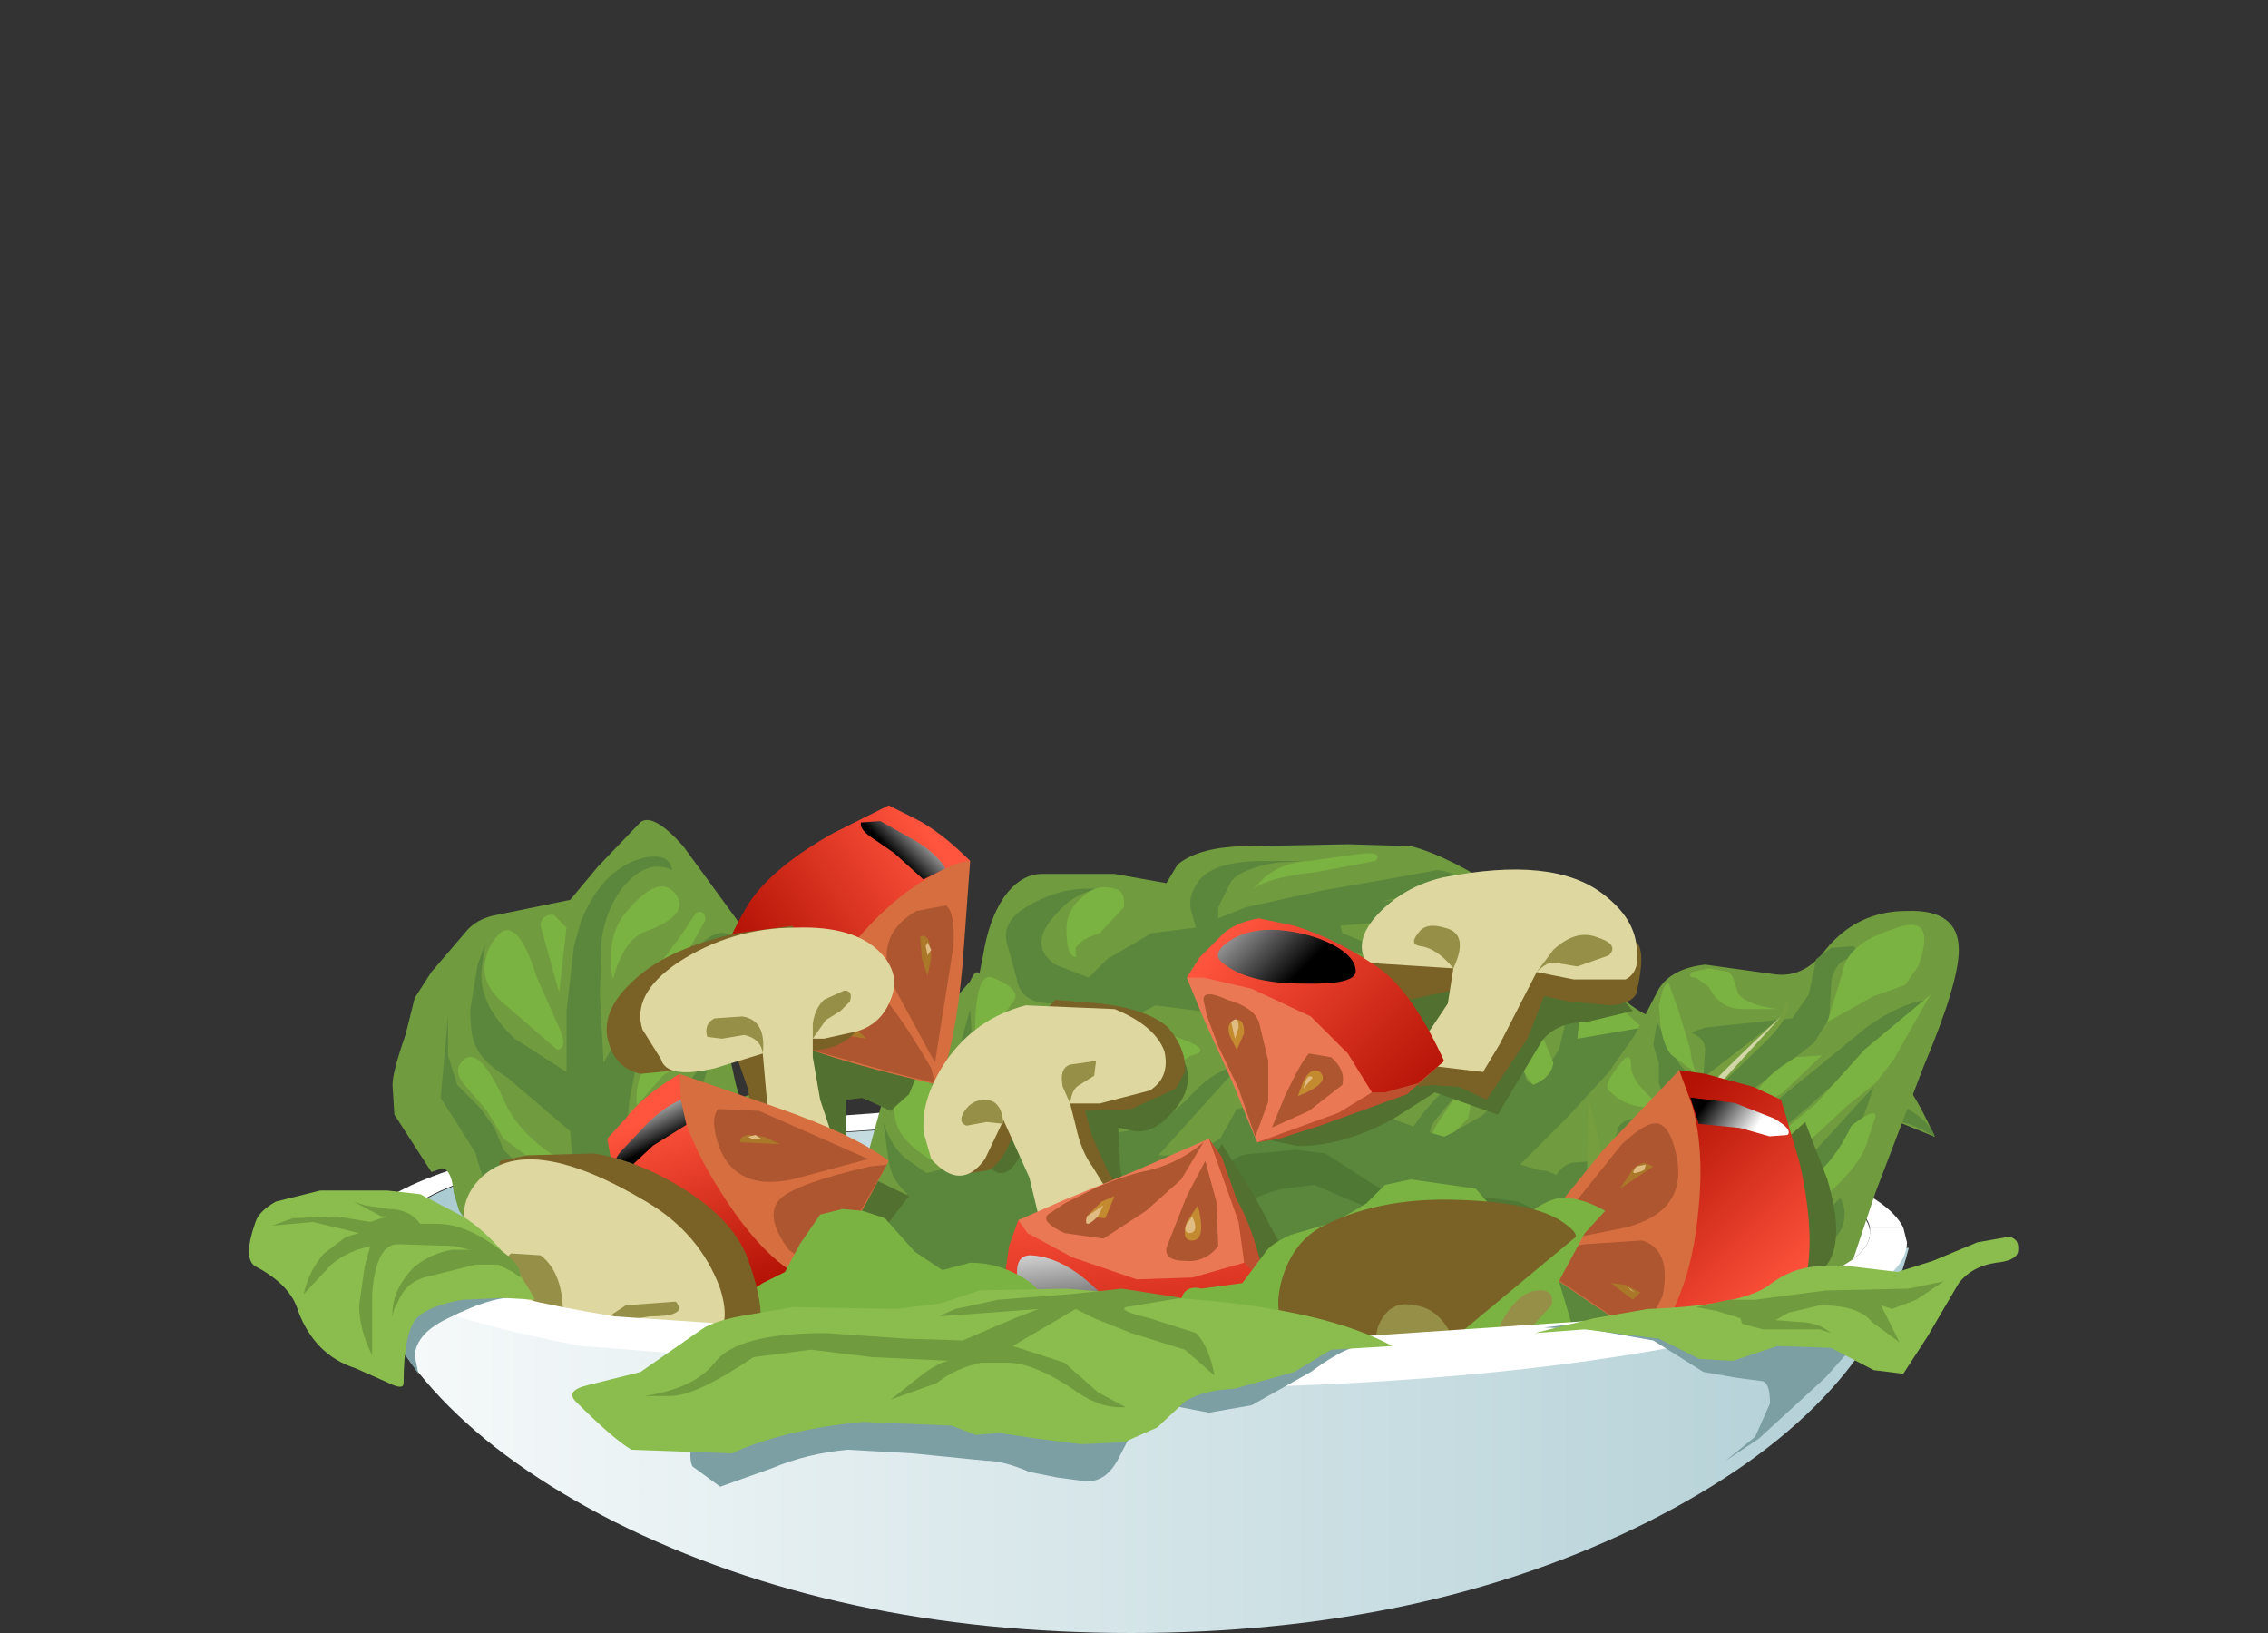 <?xml version="1.0" encoding="UTF-8" standalone="no"?>
<svg xmlns:xlink="http://www.w3.org/1999/xlink" height="44.1px" width="61.25px" xmlns="http://www.w3.org/2000/svg">
  <rect width="100%" height="100%" fill="#333333" stroke="none"/>
  <g transform="matrix(1.0, 0.0, 0.0, 1.0, 0.0, 0.0)">
    <use height="20.85" transform="matrix(1.0, 0.0, 0.0, 1.0, 9.65, 21.75)" width="43.25" xlink:href="#shape0"/>
    <use height="2.2" transform="matrix(0.75, 0.0, 0.0, 0.75, 23.25, 22.1)" width="3.05" xlink:href="#sprite0"/>
    <use height="13.15" transform="matrix(1.0, 0.0, 0.0, 1.0, 16.4, 23.5)" width="27.9" xlink:href="#shape2"/>
    <use height="2.6" transform="matrix(0.75, 0.0, 0.0, 0.75, 16.55, 29.7)" width="2.65" xlink:href="#sprite1"/>
    <use height="6.05" transform="matrix(1.0, 0.0, 0.0, 1.0, 32.05, 24.8)" width="6.95" xlink:href="#shape4"/>
    <use height="1.95" transform="matrix(0.75, 0.0, 0.0, 0.75, 32.9, 25.1)" width="4.95" xlink:href="#sprite2"/>
    <use height="10.1" transform="matrix(1.0, 0.0, 0.0, 1.0, 27.1, 26.85)" width="9.15" xlink:href="#shape6"/>
    <use height="3.55" transform="matrix(0.75, 0.0, 0.0, 0.75, 27.45, 33.9)" width="4.1" xlink:href="#sprite3"/>
    <use height="8.45" transform="matrix(1.0, 0.0, 0.0, 1.0, 28.25, 28.9)" width="20.6" xlink:href="#shape8"/>
    <use height="1.5" transform="matrix(0.75, 0.0, 0.0, 0.75, 45.65, 29.6)" width="3.55" xlink:href="#sprite4"/>
    <use height="13.0" transform="matrix(1.0, 0.0, 0.0, 1.0, 6.7, 31.1)" width="47.8" xlink:href="#shape10"/>
  </g>
  <defs>
    <g id="shape0" transform="matrix(1.0, 0.0, 0.0, 1.0, -9.65, -21.75)">
      <path d="M50.5 33.3 Q50.5 34.6 44.7 35.55 L30.65 36.5 16.6 35.55 Q10.75 34.6 10.75 33.3 10.75 31.95 16.6 31.0 L30.65 30.05 44.7 31.0 Q50.5 31.95 50.5 33.3" fill="url(#gradient0)" fill-rule="evenodd" stroke="none"/>
      <path d="M44.7 30.6 Q50.65 31.65 51.4 33.15 L50.5 33.15 Q50.25 31.85 44.5 30.95 L30.65 30.05 16.8 30.95 Q11.05 31.85 10.75 33.15 L9.65 33.15 Q10.4 31.65 16.35 30.6 L30.55 29.55 44.7 30.6" fill="#ffffff" fill-rule="evenodd" stroke="none"/>
      <path d="M38.1 22.85 Q39.1 23.1 40.7 24.15 L41.45 25.05 42.2 25.0 Q42.85 25.05 42.5 25.8 42.1 26.6 40.7 26.7 L38.9 26.55 Q38.3 26.3 35.8 28.8 L34.45 29.7 33.85 30.0 32.85 30.95 31.5 32.4 Q30.95 33.0 30.4 32.85 29.75 32.7 29.55 32.85 L28.7 34.05 27.7 35.55 26.5 37.35 26.15 39.15 Q26.0 40.05 26.15 41.65 26.2 42.4 25.55 42.55 L22.25 42.15 Q19.65 41.25 18.45 39.55 18.45 35.75 20.65 34.2 21.35 33.7 21.55 33.0 21.75 32.4 22.2 32.25 L23.2 32.05 23.8 29.85 23.3 29.65 Q22.95 29.25 23.8 28.65 L25.15 27.7 26.2 26.5 Q26.35 26.15 26.45 26.3 L26.55 25.8 Q26.7 24.85 27.1 24.25 27.55 23.6 28.15 23.6 L30.1 23.6 31.5 23.85 31.8 23.35 Q32.4 22.85 33.75 22.85 L36.4 22.8 38.1 22.85" fill="#719b3f" fill-rule="evenodd" stroke="none"/>
      <path d="M32.9 24.8 L33.65 24.5 35.7 24.05 37.7 23.7 38.8 23.5 Q39.35 23.5 40.1 24.25 L38.5 24.05 37.3 24.35 38.1 24.25 Q39.05 24.2 39.75 24.75 L40.75 25.5 41.25 25.65 42.25 25.6 41.85 26.0 40.75 25.95 39.4 25.2 37.9 24.85 36.2 25.0 36.25 25.2 37.0 25.5 38.8 25.75 37.15 25.85 35.65 25.5 Q35.15 25.3 34.5 25.5 L32.15 26.15 34.15 26.85 Q35.45 27.25 36.25 26.85 34.85 27.75 34.05 27.75 L32.75 27.35 31.2 27.15 29.5 28.05 Q28.6 28.7 28.25 29.5 L27.65 31.0 29.8 30.65 31.25 30.4 32.05 29.7 Q32.8 28.85 33.45 28.8 L32.05 30.35 31.15 31.35 29.8 31.8 28.25 31.75 Q27.6 31.75 27.4 32.05 L25.9 33.25 26.15 33.45 27.15 33.25 Q28.15 32.7 29.1 32.55 29.4 33.0 28.4 33.65 L24.7 37.05 Q21.55 39.6 21.05 38.25 20.65 37.2 21.25 36.05 L22.0 34.85 21.85 33.9 Q21.75 33.25 21.95 32.9 L22.7 32.3 23.2 32.05 23.5 32.55 Q23.9 33.0 24.35 33.0 25.05 33.0 25.2 32.7 24.1 32.15 24.0 31.35 L23.85 30.3 Q24.1 31.05 24.55 31.35 L25.85 32.25 26.25 31.95 Q26.6 31.5 26.25 31.0 L25.7 30.15 Q25.55 29.85 25.65 29.25 L26.2 27.25 26.35 29.55 Q26.45 30.1 27.1 30.35 27.1 29.3 27.55 28.35 L28.15 27.4 28.4 27.1 Q27.55 27.1 27.45 26.4 L27.2 25.5 Q27.05 25.0 27.55 24.6 28.45 24.0 29.35 24.0 L29.8 24.0 Q29.1 24.05 28.6 24.6 27.7 25.5 28.5 26.05 L29.4 26.4 29.9 25.9 31.1 25.2 32.3 25.05 32.2 24.7 Q32.05 24.3 32.3 23.9 32.65 23.25 34.15 23.25 L35.2 23.25 34.45 23.3 Q33.55 23.45 33.25 23.8 L32.9 24.5 32.9 24.8" fill="#5a873c" fill-rule="evenodd" stroke="none"/>
      <path d="M31.75 28.0 Q32.8 28.35 32.2 28.5 32.05 28.5 31.4 29.25 L30.25 30.05 28.4 30.3 28.9 29.55 29.95 28.35 Q30.85 27.65 31.75 28.0" fill="#7bb342" fill-rule="evenodd" stroke="none"/>
      <path d="M26.8 26.4 Q27.55 26.7 27.4 27.0 L26.85 27.75 Q26.6 28.15 26.65 28.95 L26.75 29.7 Q26.45 29.4 26.35 28.6 26.25 26.2 26.8 26.4" fill="#7bb342" fill-rule="evenodd" stroke="none"/>
      <path d="M24.8 28.95 L25.2 29.35 25.15 30.15 Q25.05 30.8 25.75 31.65 24.5 31.05 24.25 30.45 24.05 29.95 24.2 29.45 24.35 28.95 24.8 28.95" fill="#7bb342" fill-rule="evenodd" stroke="none"/>
      <path d="M30.1 24.0 Q30.4 24.05 30.35 24.5 L29.7 25.2 Q29.2 25.35 29.05 25.6 L29.05 25.85 Q28.8 25.8 28.8 25.1 28.8 24.6 29.2 24.25 29.6 23.85 30.1 24.0" fill="#7bb342" fill-rule="evenodd" stroke="none"/>
      <path d="M33.8 24.05 L34.15 23.7 Q34.6 23.3 35.35 23.25 L36.8 23.05 Q37.35 23.0 37.15 23.25 L35.55 23.55 Q34.15 23.7 33.8 24.05" fill="#7bb342" fill-rule="evenodd" stroke="none"/>
      <path d="M33.85 26.1 L34.45 26.25 34.85 26.15 35.55 26.1 36.75 26.35 Q37.45 26.65 36.85 26.7 L35.5 26.7 34.3 26.45 33.85 26.1" fill="#7bb342" fill-rule="evenodd" stroke="none"/>
      <path d="M29.45 32.1 Q29.25 32.35 28.9 32.4 L28.1 32.7 26.9 32.95 26.35 32.9 26.7 32.75 Q27.15 32.55 27.55 32.3 28.1 31.95 28.9 31.9 29.7 31.8 29.45 32.1" fill="#7bb342" fill-rule="evenodd" stroke="none"/>
      <path d="M37.35 25.2 L38.55 25.2 39.6 25.35 39.95 25.75 39.25 25.9 38.1 25.6 37.35 25.2" fill="#7bb342" fill-rule="evenodd" stroke="none"/>
      <path d="M16.15 23.4 L17.3 22.2 Q17.65 21.95 18.45 22.85 L19.8 24.7 Q20.3 25.35 20.05 25.65 19.55 26.25 19.5 26.6 L19.5 27.6 19.8 28.95 Q19.95 29.7 20.05 29.65 20.4 29.4 20.95 29.9 L21.45 30.4 Q21.05 30.45 21.1 31.05 L21.35 31.6 Q21.8 31.5 22.45 32.0 L23.2 32.6 24.4 33.9 Q27.6 37.2 25.85 37.05 L23.15 36.95 20.65 37.05 16.4 36.85 Q15.5 36.7 14.5 35.6 L13.0 33.55 12.4 32.7 12.25 32.2 Q12.2 31.6 11.95 31.55 L11.65 31.65 10.65 30.1 10.6 29.3 Q10.6 28.95 10.95 27.95 L11.2 26.95 11.65 26.25 12.55 25.2 Q12.85 24.8 13.45 24.7 L15.4 24.3 16.15 23.4" fill="#719b3f" fill-rule="evenodd" stroke="none"/>
      <path d="M15.7 24.85 Q16.3 23.4 17.45 23.15 18.1 23.05 18.15 23.5 17.45 23.15 16.75 24.05 16.35 24.65 16.25 25.35 L16.2 26.85 16.3 28.7 16.5 28.35 Q16.9 27.45 17.6 27.2 L18.25 26.55 18.85 25.55 Q19.45 25.0 19.75 25.3 L19.45 25.5 19.15 25.8 18.85 26.45 18.5 27.15 17.8 27.75 Q17.35 28.25 17.2 28.7 L17.0 29.7 Q16.9 30.55 17.05 30.55 17.55 29.9 18.35 29.4 19.05 28.95 19.1 27.95 L19.1 28.9 18.9 29.55 18.25 30.45 Q17.5 31.5 17.75 32.1 L18.1 32.65 18.65 32.45 19.1 32.1 19.65 31.1 Q20.0 30.45 20.45 30.15 L20.8 30.0 20.7 30.15 20.45 30.6 20.35 31.2 20.0 32.35 Q19.55 33.55 18.9 33.6 L19.45 34.15 19.9 34.65 Q21.55 34.4 21.95 33.6 L22.3 32.1 22.45 32.4 22.6 33.1 22.6 33.8 22.1 34.6 21.15 35.4 23.1 35.35 25.15 34.8 25.8 35.25 25.75 36.55 Q25.45 37.0 23.95 37.0 L22.0 37.1 19.4 37.2 Q17.95 37.15 16.35 36.3 L15.05 35.5 16.45 35.4 17.95 35.1 16.75 34.95 Q15.45 34.95 14.7 34.5 L14.05 33.75 13.75 33.3 14.05 33.4 14.8 33.8 15.4 34.2 16.15 34.35 Q17.0 34.6 17.0 34.2 L15.45 33.25 13.7 32.6 Q13.15 32.4 12.85 31.15 L12.35 30.35 11.9 29.65 12.1 27.45 12.1 28.5 12.35 29.3 12.95 29.9 13.35 30.45 13.6 31.05 14.05 31.5 14.9 31.95 16.15 32.85 15.8 32.25 Q15.55 31.95 15.45 31.2 L15.4 30.55 13.7 29.1 Q13.0 28.65 12.85 28.25 12.7 28.0 12.7 27.25 L12.9 26.05 13.1 25.5 13.0 26.25 Q12.95 27.15 13.9 28.05 L15.3 28.95 15.3 27.3 15.5 25.55 15.7 24.85" fill="#5a873c" fill-rule="evenodd" stroke="none"/>
      <path d="M15.1 27.75 Q15.35 28.3 15.05 28.35 L13.55 27.05 Q13.0 26.55 13.1 26.0 13.15 25.55 13.5 25.2 14.0 24.8 14.5 26.4 L15.1 27.75" fill="#7bb342" fill-rule="evenodd" stroke="none"/>
      <path d="M15.3 25.05 L15.1 26.8 14.6 25.0 Q14.6 24.7 14.95 24.7 L15.3 25.05" fill="#7bb342" fill-rule="evenodd" stroke="none"/>
      <path d="M16.55 26.45 Q16.35 25.3 16.9 24.65 17.8 23.55 18.25 24.15 18.65 24.7 17.45 25.15 16.85 25.35 16.55 26.45" fill="#7bb342" fill-rule="evenodd" stroke="none"/>
      <path d="M16.55 27.3 Q16.8 26.7 17.8 26.05 L18.4 25.25 18.8 24.65 Q19.05 24.55 19.05 24.85 L18.6 25.65 16.55 27.3" fill="#7bb342" fill-rule="evenodd" stroke="none"/>
      <path d="M13.15 30.0 L12.55 29.3 Q12.25 28.95 12.45 28.7 12.9 28.1 13.65 29.8 14.05 30.65 15.1 31.3 15.85 31.95 15.5 32.1 L15.35 31.8 Q15.15 31.4 14.2 31.2 L13.6 30.75 13.15 30.0" fill="#7bb342" fill-rule="evenodd" stroke="none"/>
      <path d="M17.2 29.85 Q17.1 28.9 17.95 28.2 18.55 27.75 18.85 27.85 19.1 27.9 18.85 28.35 L18.4 28.7 17.9 29.05 17.2 29.85" fill="#7bb342" fill-rule="evenodd" stroke="none"/>
      <path d="M18.2 32.15 Q17.9 31.7 18.4 30.9 L18.85 30.0 Q18.95 29.7 19.15 29.7 19.85 29.7 19.1 30.65 L18.4 31.5 Q18.15 31.85 18.2 32.15" fill="#7bb342" fill-rule="evenodd" stroke="none"/>
      <path d="M19.55 33.75 Q20.4 33.55 20.4 32.85 20.4 32.4 20.85 32.15 21.35 31.95 21.4 32.5 21.5 33.3 20.25 33.8 L20.15 33.9 19.55 33.75" fill="#7bb342" fill-rule="evenodd" stroke="none"/>
      <path d="M23.5 33.6 Q24.1 33.7 23.95 34.25 L23.4 35.1 21.4 35.3 21.9 35.15 22.9 34.3 23.2 33.75 Q23.35 33.55 23.5 33.6" fill="#7bb342" fill-rule="evenodd" stroke="none"/>
      <path d="M41.8 26.25 Q42.25 25.9 42.95 26.25 L44.05 27.15 Q44.65 27.6 45.3 27.6 L48.7 27.6 51.1 28.95 Q51.55 29.15 52.25 30.7 L50.9 30.15 48.1 29.9 Q45.55 30.45 44.45 31.05 L43.05 31.3 Q42.2 31.25 41.5 31.65 40.75 32.1 39.8 33.45 L38.65 34.95 37.6 36.1 Q36.6 37.05 35.15 37.45 L32.95 38.1 30.4 38.0 27.6 37.85 Q26.75 37.85 26.45 37.45 26.2 37.15 24.35 36.5 23.0 36.0 23.95 35.7 L25.75 34.95 28.35 33.4 30.35 33.45 32.5 33.95 34.0 33.7 35.15 32.4 35.8 30.35 Q36.1 29.25 36.6 29.15 40.15 28.4 40.9 27.45 L41.8 26.25" fill="#719b3f" fill-rule="evenodd" stroke="none"/>
      <path d="M41.5 26.85 L41.2 27.7 Q41.0 28.05 41.05 28.35 L41.2 29.1 Q41.3 29.4 41.6 29.1 L42.1 28.35 42.25 27.75 42.3 27.0 42.55 26.45 42.7 26.3 42.7 27.1 42.6 28.05 43.6 27.8 Q44.65 27.6 45.0 28.2 L47.7 28.9 51.1 29.7 Q52.15 30.25 52.25 30.7 51.55 30.25 50.95 30.25 L50.0 30.45 48.55 30.3 46.4 29.4 Q45.1 28.85 44.75 28.95 44.4 29.05 44.15 29.35 L43.55 30.0 42.4 31.2 41.4 31.85 38.95 31.75 Q38.4 31.85 38.25 32.1 L38.2 32.25 38.7 32.15 40.35 32.5 41.35 32.55 40.5 32.8 39.0 32.7 Q38.35 32.5 37.05 33.05 L35.85 34.05 35.35 34.65 36.7 34.35 37.15 34.25 37.55 34.0 38.65 33.75 Q39.15 33.75 39.25 33.9 L38.7 33.9 Q38.5 33.9 38.05 34.25 L37.4 34.65 36.65 34.75 Q36.35 34.75 36.25 34.9 L36.1 35.3 36.1 35.45 36.75 35.25 38.05 35.45 37.45 35.45 Q36.1 35.45 34.7 36.5 34.0 37.05 31.1 37.45 L27.85 37.8 25.85 37.15 23.9 36.3 23.45 35.95 Q23.4 35.8 23.65 35.75 L24.75 35.35 26.2 34.7 28.15 33.45 27.85 34.2 Q27.6 35.05 27.7 35.7 L28.7 34.75 Q29.2 34.0 30.55 33.9 31.15 33.9 31.55 34.2 L30.0 34.55 29.2 35.1 29.05 35.35 30.55 35.15 31.35 34.85 32.1 34.35 33.15 34.3 Q32.75 34.35 31.9 34.75 L31.4 35.05 31.4 35.1 32.35 35.1 Q33.2 34.95 34.35 34.3 L34.7 33.75 Q34.85 33.2 35.2 32.9 L35.75 32.1 36.0 31.2 36.25 30.4 36.7 29.75 Q37.15 29.15 38.05 29.35 37.15 29.55 36.8 29.95 36.55 30.2 36.55 30.65 L36.55 31.6 36.4 32.5 36.85 32.1 37.45 31.55 37.9 30.95 Q38.2 30.2 39.05 29.4 L40.1 28.55 39.8 29.0 38.8 30.2 Q38.55 30.5 38.65 30.7 L38.75 30.8 39.1 30.65 40.0 30.15 40.5 29.7 40.55 29.3 40.5 28.55 Q40.45 28.05 40.7 27.75 L41.5 26.85" fill="#5a873c" fill-rule="evenodd" stroke="none"/>
      <path d="M37.75 29.5 L37.3 30.0 37.05 30.9 36.35 32.5 36.5 31.75 36.7 30.25 Q36.8 29.8 37.3 29.6 L37.75 29.5" fill="#7bb342" fill-rule="evenodd" stroke="none"/>
      <path d="M38.7 30.7 Q38.65 30.55 38.95 30.15 L39.55 29.25 40.15 28.3 39.75 29.6 39.65 30.2 39.3 30.55 38.9 30.75 38.7 30.7" fill="#7bb342" fill-rule="evenodd" stroke="none"/>
      <path d="M41.8 26.8 Q41.4 27.3 41.45 27.6 L41.75 28.2 41.95 28.7 Q41.9 29.1 41.4 29.3 40.8 28.55 41.05 27.9 L41.5 26.85 41.9 26.5 42.15 26.4 41.8 26.8" fill="#7bb342" fill-rule="evenodd" stroke="none"/>
      <path d="M42.6 28.05 L42.7 27.1 42.8 26.55 43.15 26.6 43.5 27.0 Q43.6 27.25 43.85 27.3 L44.35 27.75 42.6 28.05" fill="#7bb342" fill-rule="evenodd" stroke="none"/>
      <path d="M30.5 34.6 Q29.9 34.7 29.45 35.05 L29.05 35.35 29.45 34.95 30.35 34.25 31.55 34.2 Q31.45 34.4 30.5 34.6" fill="#7bb342" fill-rule="evenodd" stroke="none"/>
      <path d="M33.75 34.1 L34.3 33.9 34.85 33.35 34.5 34.1 Q34.0 34.65 33.0 34.95 L31.85 35.1 31.4 35.1 31.6 34.8 Q31.95 34.45 32.6 34.3 L33.75 34.1" fill="#7bb342" fill-rule="evenodd" stroke="none"/>
      <path d="M27.7 35.7 L27.8 34.55 Q28.0 33.55 28.75 33.45 L29.8 33.5 30.25 33.55 Q29.35 33.75 28.9 34.15 L28.1 35.2 27.7 35.7" fill="#7bb342" fill-rule="evenodd" stroke="none"/>
      <path d="M36.4 33.7 L36.95 33.15 Q37.7 32.55 38.5 32.6 L40.1 32.9 38.35 33.05 36.85 33.45 36.4 33.7" fill="#7bb342" fill-rule="evenodd" stroke="none"/>
      <path d="M52.9 25.65 Q52.9 26.55 51.95 28.8 L50.65 32.2 49.95 34.3 48.55 36.25 47.15 38.55 Q46.25 39.65 44.0 39.9 L36.9 40.5 33.15 40.75 Q31.8 40.55 31.9 38.55 32.0 36.8 33.7 37.8 35.75 39.05 36.35 38.4 38.2 36.15 39.7 33.35 L41.05 31.45 42.4 30.1 43.45 28.95 44.15 27.95 44.8 26.7 Q45.15 26.15 46.05 26.05 L47.85 26.3 Q48.7 26.45 49.3 25.65 50.15 24.6 51.5 24.6 52.9 24.55 52.9 25.65" fill="#719b3f" fill-rule="evenodd" stroke="none"/>
      <path d="M49.4 27.5 L49.0 28.15 47.8 29.1 Q46.55 29.9 45.65 30.75 44.85 31.5 45.55 31.35 46.2 31.2 47.65 30.0 L50.4 27.75 Q51.3 27.1 52.05 27.0 L49.7 29.1 Q47.5 31.2 46.2 31.6 L44.5 32.15 44.2 32.5 45.25 32.65 47.5 32.1 Q48.4 31.8 48.95 31.15 L50.6 29.35 Q49.85 31.7 49.1 32.1 L48.4 32.5 46.55 33.0 43.75 33.6 43.55 34.05 Q43.75 34.35 45.5 34.05 L48.2 33.45 Q48.85 33.3 49.15 32.9 L49.7 32.35 Q49.9 32.7 49.75 33.15 49.35 34.0 47.5 34.2 L44.8 34.7 43.65 35.15 42.4 35.65 43.15 35.75 45.25 35.65 48.55 35.35 43.75 38.4 Q38.95 41.25 38.8 39.95 L38.65 37.8 38.65 36.85 Q38.6 36.6 39.1 35.9 L39.35 35.65 Q39.3 35.85 39.7 35.9 L40.7 36.0 Q41.05 35.85 40.7 35.55 L40.15 35.1 39.95 34.7 39.85 33.75 40.2 34.3 Q40.6 34.8 41.05 34.8 41.7 34.8 41.85 34.4 L41.3 33.45 40.9 32.6 Q40.9 32.2 41.2 31.6 L41.2 31.9 Q41.1 32.65 41.35 32.55 L41.75 32.4 41.95 31.9 Q42.1 31.5 42.45 31.4 L43.1 31.35 43.4 31.45 43.5 31.2 43.65 30.65 43.7 30.45 Q43.85 30.2 44.25 30.2 L44.9 30.2 Q45.15 30.0 44.95 29.65 L44.8 29.25 44.8 28.7 44.7 28.4 44.65 28.2 44.75 27.6 45.1 28.25 Q45.4 28.95 45.65 28.95 L45.9 29.15 46.0 29.1 46.05 28.35 Q46.05 28.05 45.7 27.9 45.6 27.9 46.05 27.75 L47.45 27.6 48.4 27.5 48.85 26.85 49.05 25.9 49.45 25.6 50.05 25.55 50.2 25.7 49.7 26.0 Q49.45 26.25 49.45 26.65 L49.4 27.5" fill="#5a873c" fill-rule="evenodd" stroke="none"/>
      <path d="M48.25 27.0 Q48.45 27.45 47.45 28.35 L46.05 29.7 45.7 30.05 46.45 29.9 Q48.05 29.7 49.5 28.2 L47.65 30.0 Q46.0 30.85 45.55 31.2 L44.75 31.95 Q44.4 32.4 45.55 32.35 L46.7 32.2 48.1 31.65 Q46.75 32.65 45.55 32.85 44.7 33.0 44.35 33.3 44.05 33.65 44.65 33.65 L46.95 33.45 48.7 33.2 45.5 34.05 Q44.9 34.15 44.2 34.65 L43.65 35.15 44.2 35.15 46.45 35.35 Q47.25 35.45 46.35 36.5 L43.9 38.45 Q39.7 41.15 39.95 38.85 40.05 37.65 39.55 36.75 39.1 35.85 39.25 35.45 L39.65 34.2 39.8 33.95 40.3 34.4 41.5 35.1 Q41.1 34.95 40.95 34.05 L41.0 32.45 41.2 31.6 41.5 32.6 Q41.9 33.6 42.4 33.6 42.95 33.6 42.95 33.15 L42.85 32.1 42.9 29.65 43.25 31.1 Q43.65 32.4 44.05 31.7 L44.75 30.45 Q45.1 29.9 46.0 29.1 L47.5 27.95 48.1 27.45 48.25 27.0" fill="#769e3f" fill-rule="evenodd" stroke="none"/>
      <path d="M48.0 27.25 L47.05 27.25 Q46.45 27.25 46.15 26.65 L45.8 26.4 Q45.55 26.4 45.7 26.25 L46.15 26.15 46.7 26.25 46.8 26.4 46.95 26.85 Q47.2 27.15 48.0 27.25" fill="#7bb342" fill-rule="evenodd" stroke="none"/>
      <path d="M44.9 26.75 Q45.05 26.4 45.1 26.65 L45.35 27.35 45.65 28.35 Q45.7 28.9 45.9 29.05 L45.15 28.5 Q44.95 28.3 44.85 27.75 L44.8 27.15 44.9 26.75" fill="#7bb342" fill-rule="evenodd" stroke="none"/>
      <path d="M44.05 28.8 Q44.05 29.25 44.9 29.9 L44.5 29.9 Q43.9 29.9 43.45 29.45 43.3 29.3 43.7 28.8 44.05 28.3 44.05 28.8" fill="#7bb342" fill-rule="evenodd" stroke="none"/>
      <path d="M51.1 25.1 Q52.35 24.6 51.8 26.1 L51.45 26.6 50.6 26.9 49.35 27.6 49.75 26.3 Q49.85 25.5 51.1 25.1" fill="#7bb342" fill-rule="evenodd" stroke="none"/>
      <path d="M48.5 28.55 L49.2 28.5 48.15 29.5 Q46.75 30.3 47.1 29.85 L47.5 29.4 Q47.75 29.0 48.5 28.55" fill="#7bb342" fill-rule="evenodd" stroke="none"/>
      <path d="M52.15 26.85 L52.05 27.0 51.15 28.6 50.65 29.25 49.9 29.85 47.85 31.75 46.65 31.9 46.15 31.8 47.6 31.0 49.05 29.8 50.35 28.35 52.15 26.85" fill="#7bb342" fill-rule="evenodd" stroke="none"/>
      <path d="M50.0 30.4 Q50.65 29.9 50.65 30.15 L50.45 30.75 Q50.3 31.5 48.9 32.65 48.2 33.25 47.7 33.1 L47.4 32.85 48.95 31.8 Q49.55 31.35 50.0 30.4" fill="#7bb342" fill-rule="evenodd" stroke="none"/>
      <path d="M39.45 37.6 Q40.55 37.3 41.75 35.4 L42.85 33.5 44.05 31.7 Q45.35 30.0 48.1 27.45 L46.6 29.1 Q44.9 31.05 44.35 32.45 L43.15 35.9 42.0 38.25 Q41.35 39.05 40.15 39.2 38.85 39.3 39.45 37.6" fill="#d2d6a7" fill-rule="evenodd" stroke="none"/>
      <path d="M45.3 30.2 L44.95 30.6 Q43.9 32.1 43.15 34.0 L42.4 36.0 41.7 37.0 Q41.3 37.25 41.35 36.85 41.35 36.45 41.7 35.85 L43.0 33.15 Q43.6 31.95 45.3 30.2" fill="#dbddbb" fill-rule="evenodd" stroke="none"/>
      <path d="M38.5 36.85 L30.95 37.2 Q29.95 37.1 23.7 37.15 19.55 37.2 19.25 36.4 18.9 35.55 20.1 34.45 20.95 33.75 22.05 33.15 L23.2 33.3 24.1 32.7 24.95 31.7 25.75 31.5 27.4 31.5 28.15 31.35 28.8 31.1 29.5 30.75 30.4 30.8 31.25 31.2 31.75 31.2 32.2 31.2 32.95 30.75 33.4 29.95 34.55 29.7 35.55 29.5 36.2 29.7 38.65 30.6 Q40.4 31.05 40.75 31.35 L41.55 31.6 Q42.1 31.6 42.8 32.35 L43.9 33.8 44.1 34.65 44.25 35.5 43.6 36.0 38.5 36.85" fill="#5a873c" fill-rule="evenodd" stroke="none"/>
      <path d="M39.4 35.25 L37.65 34.8 36.5 34.5 35.15 34.3 34.35 34.3 33.3 34.5 32.55 34.6 33.65 34.65 Q34.85 34.8 35.45 35.1 L36.25 35.7 37.15 36.0 39.95 36.15 Q38.85 36.75 37.9 36.75 L33.55 36.5 28.45 36.3 24.45 36.6 Q22.2 36.75 22.9 36.3 23.4 35.75 24.85 35.1 26.15 34.5 27.35 34.2 28.85 33.85 29.05 33.55 L29.15 33.2 Q29.25 32.8 29.65 32.45 30.25 31.95 31.55 31.7 31.25 31.85 31.0 32.05 30.4 32.45 30.4 32.85 L30.3 33.2 30.9 33.0 Q32.5 32.7 32.8 32.25 L33.15 31.5 Q33.35 31.15 33.95 31.15 L35.0 31.05 35.8 31.15 36.95 31.9 Q37.75 32.4 38.45 32.4 L39.85 32.3 41.0 32.45 42.15 33.0 42.95 33.55 43.65 34.65 Q41.65 33.05 40.8 32.9 L38.55 32.85 37.55 32.85 36.55 32.45 35.5 32.0 34.65 32.1 Q34.0 32.25 33.25 32.7 L32.45 33.3 Q32.35 33.6 32.5 33.75 L33.55 33.85 35.0 33.5 36.4 33.7 38.1 34.5 39.0 34.9 39.85 34.95 Q40.7 34.9 41.75 35.4 L39.4 35.25" fill="#4f7835" fill-rule="evenodd" stroke="none"/>
      <path d="M31.05 36.9 Q26.5 38.25 24.0 37.35 21.75 36.6 22.3 34.05 L23.3 31.7 24.55 32.3 24.05 32.95 Q23.5 33.75 23.4 34.55 23.3 35.45 24.1 36.1 24.75 36.65 25.65 36.75 L28.45 36.6 30.4 36.4 31.55 33.95 32.75 31.35 32.9 31.05 33.0 30.9 33.85 32.25 35.05 34.5 Q35.5 35.55 31.05 36.9" fill="#52702f" fill-rule="evenodd" stroke="none"/>
      <path d="M37.3 26.4 L38.65 26.1 39.25 26.55 Q39.75 27.0 39.8 26.7 39.85 26.25 41.45 26.25 L43.35 26.45 44.1 27.3 42.85 27.6 Q42.05 27.6 41.65 28.1 L40.45 30.1 40.3 30.05 38.75 29.5 37.65 30.2 Q36.3 30.95 35.05 30.95 L34.1 30.75 37.3 26.4" fill="#52702f" fill-rule="evenodd" stroke="none"/>
      <path d="M21.95 26.35 L24.6 27.1 24.8 28.95 24.55 29.55 24.05 30.0 23.3 29.65 22.85 29.7 22.85 30.9 Q21.8 30.55 21.8 30.4 L21.2 27.55 21.95 26.35" fill="#52702f" fill-rule="evenodd" stroke="none"/>
      <path d="M32.05 28.85 Q32.2 29.5 31.6 30.1 31.15 30.6 30.65 30.55 L30.2 30.45 30.25 31.5 Q30.3 32.1 30.75 32.7 30.1 33.1 29.4 33.45 L27.9 30.45 27.5 31.3 Q27.15 31.9 26.75 31.55 26.35 31.2 26.5 30.6 26.65 29.95 28.15 28.95 29.7 27.85 30.75 28.0 31.85 28.15 32.05 28.85" fill="#52702f" fill-rule="evenodd" stroke="none"/>
      <path d="M47.75 31.2 L48.75 30.3 49.35 31.85 Q49.85 33.55 49.3 34.2 L47.95 35.05 47.2 35.1 47.6 31.0 47.75 31.2" fill="#52702f" fill-rule="evenodd" stroke="none"/>
      <path d="M22.3 24.25 Q23.05 23.4 23.8 23.15 L24.3 23.05 26.2 23.25 26.0 26.0 Q25.8 28.25 25.35 29.3 21.45 28.4 20.65 27.75 L22.3 24.25" fill="#d66e40" fill-rule="evenodd" stroke="none"/>
      <path d="M20.65 27.75 L19.7 27.15 19.3 27.05 Q19.3 25.9 20.25 24.35 20.9 23.4 22.5 22.5 L24.0 21.75 24.7 22.1 Q25.4 22.45 26.2 23.25 25.9 23.25 25.35 23.55 24.25 24.1 23.2 25.3 22.25 26.35 21.85 27.4 L21.7 28.2 Q21.3 28.35 20.65 27.75" fill="url(#gradient1)" fill-rule="evenodd" stroke="none"/>
      <path d="M25.25 28.7 L24.25 26.85 Q23.45 25.35 24.75 24.6 L25.55 24.45 Q25.8 24.65 25.75 25.55 L25.25 28.7" fill="#ad5630" fill-rule="evenodd" stroke="none"/>
      <path d="M25.15 28.85 L25.25 29.25 24.05 28.95 21.9 28.35 Q22.05 27.7 22.35 27.3 23.05 26.35 23.65 26.75 24.1 27.05 25.15 28.85" fill="#ad5630" fill-rule="evenodd" stroke="none"/>
      <path d="M25.15 25.85 L25.05 26.35 24.9 25.9 24.85 25.3 Q25.0 25.2 25.1 25.45 L25.15 25.85" fill="#ab782a" fill-rule="evenodd" stroke="none"/>
      <path d="M23.4 28.05 L22.75 27.95 Q22.6 27.75 22.8 27.7 22.95 27.6 23.4 28.05" fill="#ab782a" fill-rule="evenodd" stroke="none"/>
      <path d="M25.15 25.65 L25.05 25.8 25.0 25.55 25.05 25.45 25.15 25.65" fill="#e0bb82" fill-rule="evenodd" stroke="none"/>
    </g>
    <linearGradient gradientTransform="matrix(0.024, 0.0, 0.0, -0.024, 30.65, 33.3)" gradientUnits="userSpaceOnUse" id="gradient0" spreadMethod="pad" x1="-819.2" x2="819.2">
      <stop offset="0.0" stop-color="#a9cad1"/>
      <stop offset="1.0" stop-color="#ffffff"/>
    </linearGradient>
    <linearGradient gradientTransform="matrix(-0.003, 0.002, 0.002, 0.003, 22.95, 24.6)" gradientUnits="userSpaceOnUse" id="gradient1" spreadMethod="pad" x1="-819.2" x2="819.2">
      <stop offset="0.0" stop-color="#ff543d"/>
      <stop offset="1.0" stop-color="#b31205"/>
    </linearGradient>
    <g id="sprite0" transform="matrix(1.0, 0.0, 0.0, 1.0, 0.0, 0.0)">
      <use height="2.2" transform="matrix(1.0, 0.0, 0.0, 1.0, 0.0, 0.0)" width="3.05" xlink:href="#shape1"/>
    </g>
    <g id="shape1" transform="matrix(1.0, 0.0, 0.0, 1.0, 0.0, 0.0)">
      <path d="M3.05 1.8 L2.25 2.2 1.2 1.25 0.4 0.7 Q-0.05 0.4 0.0 0.15 L0.7 0.1 1.95 0.8 Q2.7 1.25 3.05 1.8" fill="url(#gradient2)" fill-rule="evenodd" stroke="none"/>
    </g>
    <linearGradient gradientTransform="matrix(-8.0E-4, 8.0E-4, 8.0E-4, 8.0E-4, 1.85, 0.65)" gradientUnits="userSpaceOnUse" id="gradient2" spreadMethod="pad" x1="-819.2" x2="819.2">
      <stop offset="0.0" stop-color="#ffffff"/>
      <stop offset="1.0" stop-color="#000000"/>
    </linearGradient>
    <g id="shape2" transform="matrix(1.0, 0.0, 0.0, 1.0, -16.4, -23.5)">
      <path d="M31.75 29.4 L30.55 29.95 29.3 30.0 29.5 30.7 29.95 31.7 30.4 32.25 29.45 32.7 28.3 31.1 27.1 29.2 Q27.0 28.7 27.75 27.8 L28.5 27.0 29.7 27.1 Q31.0 27.25 31.55 27.75 32.05 28.35 32.0 28.95 L31.75 29.4" fill="#7a6227" fill-rule="evenodd" stroke="none"/>
      <path d="M26.1 31.7 L26.2 29.9 26.95 29.1 Q27.65 28.55 27.5 29.85 27.35 31.2 26.7 31.6 L26.1 31.7" fill="#7a6227" fill-rule="evenodd" stroke="none"/>
      <path d="M31.05 29.45 L29.7 29.8 28.9 29.8 29.05 30.4 Q29.2 31.1 29.5 31.5 L29.9 32.15 28.1 33.05 27.8 31.8 27.1 30.25 26.6 31.3 Q25.95 32.2 25.15 31.3 L24.95 30.6 Q24.85 29.7 25.55 28.65 26.35 27.5 27.7 27.15 L30.1 27.25 Q31.2 27.7 31.45 28.4 31.6 29.1 31.05 29.45" fill="#ded8a0" fill-rule="evenodd" stroke="none"/>
      <path d="M28.9 29.8 L28.7 29.35 Q28.6 28.85 28.9 28.75 L29.6 28.65 29.55 29.05 29.15 29.3 Q28.95 29.4 28.9 29.8" fill="#968f48" fill-rule="evenodd" stroke="none"/>
      <path d="M27.1 30.35 L26.65 30.3 26.1 30.4 Q25.85 30.3 26.05 30.0 26.25 29.7 26.6 29.7 27.05 29.7 27.1 30.35" fill="#968f48" fill-rule="evenodd" stroke="none"/>
      <path d="M38.05 27.0 L37.5 26.85 36.85 25.8 39.85 25.05 44.2 25.45 Q44.45 25.7 44.2 26.8 44.1 27.1 43.5 27.15 L42.4 27.05 41.7 26.9 41.25 28.05 40.15 29.7 39.4 29.35 38.65 29.3 38.3 29.35 38.0 28.75 39.75 27.85 39.9 26.25 39.2 26.75 38.05 27.0" fill="#7a6227" fill-rule="evenodd" stroke="none"/>
      <path d="M37.2 24.7 Q37.9 23.95 38.95 23.7 41.95 23.1 43.3 24.15 44.15 24.8 44.2 25.6 44.3 26.25 43.9 26.45 L42.5 26.45 41.5 26.25 40.5 28.2 40.05 28.95 38.8 28.8 38.0 28.75 39.1 27.1 39.25 26.15 36.9 26.0 Q36.55 25.4 37.2 24.7" fill="#ded8a0" fill-rule="evenodd" stroke="none"/>
      <path d="M39.25 26.15 Q38.8 25.6 38.35 25.55 38.05 25.5 38.3 25.2 38.5 24.9 39.0 25.05 39.7 25.2 39.25 26.15" fill="#968f48" fill-rule="evenodd" stroke="none"/>
      <path d="M41.5 26.25 L41.95 25.65 Q42.55 25.1 43.1 25.3 43.75 25.5 43.45 25.8 L42.6 26.1 42.0 26.0 Q41.8 25.95 41.5 26.25" fill="#968f48" fill-rule="evenodd" stroke="none"/>
      <path d="M21.7 26.55 Q23.8 26.75 23.3 27.6 22.8 28.45 21.65 28.35 L21.6 31.2 20.35 31.2 20.4 30.65 20.2 29.4 19.9 28.55 19.35 28.8 17.3 29.0 Q16.65 28.85 16.45 28.2 16.15 27.3 17.2 26.4 18.1 25.6 19.9 25.2 L21.4 25.0 21.65 25.45 21.5 25.9 Q21.35 26.25 21.7 26.55" fill="#7a6227" fill-rule="evenodd" stroke="none"/>
      <path d="M21.5 25.05 Q23.05 25.0 23.75 25.7 24.35 26.3 24.05 27.0 23.8 27.65 23.15 27.85 L22.25 28.05 21.95 28.05 21.95 28.55 22.15 29.7 22.6 31.05 21.05 31.6 20.75 30.15 20.6 28.45 19.3 28.85 Q18.0 29.15 17.85 28.6 L17.35 27.8 Q17.05 26.85 18.3 26.0 19.75 25.05 21.5 25.05" fill="#ded8a0" fill-rule="evenodd" stroke="none"/>
      <path d="M20.1 27.95 L19.5 28.05 19.1 28.0 Q19.0 27.65 19.3 27.5 L20.05 27.45 Q20.7 27.55 20.6 28.45 20.55 28.05 20.1 27.95" fill="#968f48" fill-rule="evenodd" stroke="none"/>
      <path d="M21.95 28.05 L21.95 27.65 Q22.0 27.25 22.25 27.0 L22.8 26.75 Q23.05 26.75 22.95 27.05 L22.7 27.3 22.3 27.55 21.95 28.05" fill="#968f48" fill-rule="evenodd" stroke="none"/>
      <path d="M18.35 33.05 Q17.7 32.1 17.65 31.35 L17.7 30.8 18.35 29.0 20.95 29.9 Q23.1 30.65 24.0 31.35 22.15 34.9 21.35 35.55 L18.35 33.05" fill="#d66e40" fill-rule="evenodd" stroke="none"/>
      <path d="M18.35 29.0 L18.4 29.9 Q18.7 31.05 19.6 32.4 20.85 34.3 22.05 34.65 22.1 35.0 21.35 35.55 20.55 36.0 20.35 36.65 19.2 36.4 17.95 35.05 17.15 34.2 16.7 32.4 L16.4 30.75 16.9 30.2 Q17.35 29.6 18.35 29.0" fill="url(#gradient3)" fill-rule="evenodd" stroke="none"/>
      <path d="M23.45 31.3 L21.4 31.85 Q19.75 32.2 19.35 30.75 19.2 30.15 19.4 29.95 L20.5 30.0 23.45 31.3" fill="#ad5630" fill-rule="evenodd" stroke="none"/>
      <path d="M23.95 31.45 L22.25 34.45 21.3 33.75 Q20.6 32.8 21.1 32.35 21.55 31.95 23.5 31.5 L23.95 31.45" fill="#ad5630" fill-rule="evenodd" stroke="none"/>
      <path d="M20.65 30.7 L21.05 30.9 20.0 30.85 Q19.95 30.7 20.2 30.65 L20.65 30.7" fill="#ab782a" fill-rule="evenodd" stroke="none"/>
      <path d="M22.35 32.9 L22.05 33.55 Q21.85 33.6 21.8 33.45 21.75 33.3 22.05 33.1 L22.35 32.9" fill="#ab782a" fill-rule="evenodd" stroke="none"/>
      <path d="M20.4 30.65 L20.55 30.75 20.3 30.75 20.2 30.7 20.4 30.65" fill="#e0bb82" fill-rule="evenodd" stroke="none"/>
    </g>
    <linearGradient gradientTransform="matrix(0.001, 0.003, 0.003, -0.001, 18.85, 32.5)" gradientUnits="userSpaceOnUse" id="gradient3" spreadMethod="pad" x1="-819.2" x2="819.2">
      <stop offset="0.0" stop-color="#ff543d"/>
      <stop offset="1.0" stop-color="#b31205"/>
    </linearGradient>
    <g id="sprite1" transform="matrix(1.0, 0.0, 0.0, 1.0, 0.0, 0.0)">
      <use height="2.6" transform="matrix(1.0, 0.0, 0.0, 1.0, 0.0, 0.0)" width="2.65" xlink:href="#shape3"/>
    </g>
    <g id="shape3" transform="matrix(1.0, 0.0, 0.0, 1.0, 0.0, 0.0)">
      <path d="M2.45 0.0 L2.65 0.9 1.45 1.65 0.7 2.35 0.1 2.6 Q-0.15 2.5 0.25 1.9 L1.25 0.85 Q1.85 0.25 2.45 0.0" fill="url(#gradient4)" fill-rule="evenodd" stroke="none"/>
    </g>
    <linearGradient gradientTransform="matrix(5.0E-4, 0.001, 0.001, -5.0E-4, 1.05, 0.9)" gradientUnits="userSpaceOnUse" id="gradient4" spreadMethod="pad" x1="-819.2" x2="819.2">
      <stop offset="0.0" stop-color="#ffffff"/>
      <stop offset="1.0" stop-color="#000000"/>
    </linearGradient>
    <g id="shape4" transform="matrix(1.0, 0.0, 0.0, 1.0, -32.05, -24.8)">
      <path d="M37.55 27.65 L39.0 28.65 38.0 29.55 35.65 30.4 34.55 30.75 33.95 30.85 37.55 27.65" fill="#bd502f" fill-rule="evenodd" stroke="none"/>
      <path d="M34.0 26.1 L35.9 26.55 Q37.15 27.05 37.45 28.0 L37.05 29.5 36.15 30.05 33.95 30.85 33.25 29.15 32.5 27.5 32.05 26.4 32.8 26.05 34.0 26.1" fill="#eb7855" fill-rule="evenodd" stroke="none"/>
      <path d="M34.0 24.8 L34.95 25.0 Q36.1 25.35 37.25 26.15 38.15 26.8 39.0 28.65 L38.3 29.25 37.4 29.5 37.05 29.5 36.4 28.45 35.4 27.45 33.8 26.7 32.5 26.4 32.05 26.4 32.4 25.85 33.05 25.2 Q33.4 24.9 34.0 24.8" fill="url(#gradient5)" fill-rule="evenodd" stroke="none"/>
    </g>
    <linearGradient gradientTransform="matrix(0.003, 0.003, 0.003, -0.003, 35.95, 27.35)" gradientUnits="userSpaceOnUse" id="gradient5" spreadMethod="pad" x1="-819.2" x2="819.2">
      <stop offset="0.0" stop-color="#ff543d"/>
      <stop offset="1.0" stop-color="#b31205"/>
    </linearGradient>
    <g id="sprite2" transform="matrix(1.0, 0.0, 0.0, 1.0, 0.0, 0.0)">
      <use height="1.95" transform="matrix(1.0, 0.0, 0.0, 1.0, 0.0, 0.0)" width="4.95" xlink:href="#shape5"/>
    </g>
    <g id="shape5" transform="matrix(1.0, 0.0, 0.0, 1.0, 0.0, 0.0)">
      <path d="M0.15 1.2 Q-0.3 0.85 0.5 0.35 1.3 -0.1 2.45 0.05 3.55 0.2 4.3 0.65 4.95 1.05 4.95 1.5 4.95 2.0 3.05 1.95 1.05 1.95 0.15 1.2" fill="url(#gradient6)" fill-rule="evenodd" stroke="none"/>
    </g>
    <linearGradient gradientTransform="matrix(0.002, 0.002, 0.002, -0.002, 1.1, 0.1)" gradientUnits="userSpaceOnUse" id="gradient6" spreadMethod="pad" x1="-819.2" x2="819.2">
      <stop offset="0.0" stop-color="#ffffff"/>
      <stop offset="1.0" stop-color="#000000"/>
    </linearGradient>
    <g id="shape6" transform="matrix(1.0, 0.0, 0.0, 1.0, -27.1, -26.85)">
      <path d="M32.5 27.0 Q32.5 26.7 33.15 27.0 33.85 27.2 34.0 27.6 L34.25 28.65 34.25 29.75 33.9 30.7 33.45 29.4 32.9 28.25 32.6 27.45 32.5 27.0" fill="#ad5630" fill-rule="evenodd" stroke="none"/>
      <path d="M34.35 30.45 L34.7 29.6 Q35.15 28.65 35.35 28.45 L35.95 28.55 Q36.35 28.9 36.25 29.3 L35.35 30.0 34.35 30.45" fill="#ad5630" fill-rule="evenodd" stroke="none"/>
      <path d="M33.4 28.35 L33.25 28.05 Q33.1 27.75 33.25 27.6 33.6 27.4 33.6 27.9 L33.4 28.35" fill="#c48a30" fill-rule="evenodd" stroke="none"/>
      <path d="M35.05 29.6 L35.2 29.2 Q35.4 28.8 35.65 28.95 35.95 29.25 35.05 29.6" fill="#c48a30" fill-rule="evenodd" stroke="none"/>
      <path d="M33.25 27.6 Q33.45 27.4 33.45 27.75 L33.35 28.05 33.25 27.6" fill="#e0bb82" fill-rule="evenodd" stroke="none"/>
      <path d="M35.45 29.1 L35.2 29.4 35.25 29.2 Q35.35 29.0 35.45 29.1" fill="#e0bb82" fill-rule="evenodd" stroke="none"/>
      <path d="M32.3 36.0 L32.65 30.75 33.0 31.25 33.4 32.4 Q33.9 33.25 34.2 34.8 34.45 35.9 34.15 36.2 L32.3 36.0" fill="#bd502f" fill-rule="evenodd" stroke="none"/>
      <path d="M32.5 35.6 L30.2 35.65 28.5 34.65 27.65 33.75 27.5 32.95 28.75 32.4 30.7 31.6 32.65 30.75 33.45 33.0 33.6 34.1 32.5 35.6" fill="#eb7855" fill-rule="evenodd" stroke="none"/>
      <path d="M34.15 36.2 Q31.95 37.05 30.8 36.95 29.35 36.8 28.2 36.15 L27.4 35.6 Q27.1 35.15 27.1 34.7 L27.25 33.65 27.5 32.95 27.75 33.3 28.95 33.95 30.7 34.55 32.2 34.5 33.6 34.1 33.85 34.35 34.15 35.25 Q34.35 36.05 34.15 36.2" fill="url(#gradient7)" fill-rule="evenodd" stroke="none"/>
    </g>
    <linearGradient gradientTransform="matrix(3.0E-4, 0.004, -0.005, 4.0E-4, 30.95, 35.1)" gradientUnits="userSpaceOnUse" id="gradient7" spreadMethod="pad" x1="-819.2" x2="819.2">
      <stop offset="0.0" stop-color="#ff543d"/>
      <stop offset="1.0" stop-color="#b31205"/>
    </linearGradient>
    <g id="sprite3" transform="matrix(1.0, 0.0, 0.0, 1.0, 0.0, 0.0)">
      <use height="3.55" transform="matrix(1.0, 0.0, 0.0, 1.0, 0.0, 0.0)" width="4.1" xlink:href="#shape7"/>
    </g>
    <g id="shape7" transform="matrix(1.0, 0.0, 0.0, 1.0, 0.0, 0.0)">
      <path d="M0.5 0.0 Q1.8 0.05 3.15 1.5 4.45 2.9 4.0 3.3 L2.85 3.5 Q1.95 3.35 1.05 2.65 0.15 1.95 0.05 0.95 -0.1 0.0 0.5 0.0" fill="url(#gradient8)" fill-rule="evenodd" stroke="none"/>
    </g>
    <linearGradient gradientTransform="matrix(3.0E-4, 0.003, -0.003, 3.0E-4, 0.2, 1.6)" gradientUnits="userSpaceOnUse" id="gradient8" spreadMethod="pad" x1="-819.2" x2="819.2">
      <stop offset="0.0" stop-color="#ffffff"/>
      <stop offset="1.0" stop-color="#000000"/>
    </linearGradient>
    <g id="shape8" transform="matrix(1.0, 0.0, 0.0, 1.0, -28.25, -28.9)">
      <path d="M31.05 31.6 Q31.85 31.4 32.5 30.85 L31.9 31.85 30.95 32.7 29.8 33.45 28.75 33.3 Q28.1 33.0 28.3 32.8 L28.75 32.5 29.65 32.05 Q30.5 31.7 31.05 31.6" fill="#ad5630" fill-rule="evenodd" stroke="none"/>
      <path d="M32.55 31.35 L32.85 32.45 32.9 33.65 Q32.55 34.1 32.0 34.05 31.45 34.05 31.5 33.7 L32.05 32.3 32.55 31.35" fill="#ad5630" fill-rule="evenodd" stroke="none"/>
      <path d="M30.1 32.3 L29.85 32.9 29.35 32.85 29.75 32.45 30.1 32.3" fill="#c48a30" fill-rule="evenodd" stroke="none"/>
      <path d="M32.35 32.55 Q32.6 33.55 32.15 33.5 31.9 33.45 32.05 33.0 L32.35 32.55" fill="#c48a30" fill-rule="evenodd" stroke="none"/>
      <path d="M29.35 32.85 L29.8 32.55 29.65 32.85 Q29.25 33.25 29.35 32.85" fill="#e0bb82" fill-rule="evenodd" stroke="none"/>
      <path d="M32.1 33.3 Q31.95 33.25 32.05 33.05 L32.2 32.85 Q32.4 33.3 32.1 33.3" fill="#e0bb82" fill-rule="evenodd" stroke="none"/>
      <path d="M41.15 33.95 L41.6 33.15 43.3 31.05 45.35 28.9 46.85 30.35 47.2 30.9 Q47.5 31.65 47.35 32.85 L45.8 36.75 Q45.1 36.6 43.05 35.25 L41.15 33.95" fill="#d66e40" fill-rule="evenodd" stroke="none"/>
      <path d="M45.35 28.9 L46.05 29.0 47.35 29.35 48.1 29.7 48.6 31.4 Q49.05 33.4 48.75 34.6 48.25 36.55 47.3 37.35 46.75 36.85 45.8 36.75 L44.85 36.45 44.65 36.2 45.15 35.45 Q45.7 34.35 45.85 32.85 46.05 31.1 45.7 29.85 L45.35 28.9" fill="url(#gradient9)" fill-rule="evenodd" stroke="none"/>
      <path d="M41.65 33.6 L42.4 32.65 43.8 30.9 Q44.5 30.25 44.8 30.35 45.1 30.45 45.25 31.1 45.65 32.7 43.9 33.15 L41.65 33.6" fill="#ad5630" fill-rule="evenodd" stroke="none"/>
      <path d="M41.25 34.0 L41.35 33.9 41.65 33.8 42.8 33.6 44.35 33.5 Q45.15 33.75 44.9 35.0 L44.35 36.1 41.25 34.0" fill="#ad5630" fill-rule="evenodd" stroke="none"/>
      <path d="M44.05 31.65 Q44.1 31.5 44.4 31.4 L44.65 31.5 43.75 32.1 44.05 31.65" fill="#ab782a" fill-rule="evenodd" stroke="none"/>
      <path d="M43.5 34.65 L43.9 34.7 44.3 34.9 44.1 35.1 43.5 34.65" fill="#ab782a" fill-rule="evenodd" stroke="none"/>
      <path d="M44.2 31.5 L44.45 31.45 44.4 31.6 Q43.95 31.8 44.2 31.5" fill="#e0bb82" fill-rule="evenodd" stroke="none"/>
      <path d="M43.95 34.75 L44.15 34.9 44.05 34.85 43.95 34.75" fill="#e0bb82" fill-rule="evenodd" stroke="none"/>
    </g>
    <linearGradient gradientTransform="matrix(-0.003, -0.002, 0.003, -0.003, 46.6, 32.55)" gradientUnits="userSpaceOnUse" id="gradient9" spreadMethod="pad" x1="-819.2" x2="819.2">
      <stop offset="0.0" stop-color="#ff543d"/>
      <stop offset="1.0" stop-color="#b31205"/>
    </linearGradient>
    <g id="sprite4" transform="matrix(1.0, 0.0, 0.0, 1.0, 0.0, 0.0)">
      <use height="1.5" transform="matrix(1.0, 0.0, 0.0, 1.0, 0.0, 0.0)" width="3.55" xlink:href="#shape9"/>
    </g>
    <g id="shape9" transform="matrix(1.0, 0.0, 0.0, 1.0, 0.0, 0.0)">
      <path d="M0.0 0.05 L1.6 0.25 3.0 0.8 Q3.7 1.2 3.5 1.4 L2.85 1.45 1.8 1.15 0.3 1.0 0.0 0.05" fill="url(#gradient10)" fill-rule="evenodd" stroke="none"/>
    </g>
    <linearGradient gradientTransform="matrix(-0.001, -7.0E-4, 7.0E-4, -0.001, 1.8, 0.2)" gradientUnits="userSpaceOnUse" id="gradient10" spreadMethod="pad" x1="-819.2" x2="819.2">
      <stop offset="0.0" stop-color="#ffffff"/>
      <stop offset="1.0" stop-color="#000000"/>
    </linearGradient>
    <g id="shape10" transform="matrix(1.0, 0.0, 0.0, 1.0, -6.7, -31.1)">
      <path d="M23.3 32.7 L23.9 32.9 24.7 33.8 25.45 34.3 26.2 34.1 Q27.0 34.1 27.7 34.55 28.45 35.05 27.7 35.3 23.3 36.75 20.85 36.75 L19.15 36.55 19.5 36.1 Q19.45 35.9 19.55 35.7 L19.9 35.1 20.6 34.65 21.2 34.35 21.6 33.6 22.15 32.8 22.75 32.65 23.3 32.7" fill="#7bb342" fill-rule="evenodd" stroke="none"/>
      <path d="M40.8 32.9 L41.45 32.65 Q41.9 32.35 42.2 32.35 42.75 32.35 43.35 32.7 L42.8 33.3 42.1 34.6 42.4 35.6 Q42.55 36.05 41.8 36.35 L36.35 36.55 Q31.85 36.25 31.85 35.45 31.85 34.65 32.45 34.8 L33.55 34.65 34.15 33.85 Q34.3 33.6 34.85 33.35 L36.05 33.0 36.9 32.5 37.4 32.0 38.1 31.85 39.85 32.1 40.25 32.55 40.8 32.9" fill="#7bb342" fill-rule="evenodd" stroke="none"/>
      <path d="M13.7 32.6 Q13.45 32.6 13.45 32.1 L13.5 31.35 14.25 31.2 16.05 31.15 Q17.25 31.35 18.45 32.1 19.9 33.0 20.25 34.15 20.65 35.3 20.5 35.85 L19.8 36.6 17.2 36.55 16.7 37.8 Q15.4 37.9 14.95 36.8 L14.15 34.3 13.7 32.6" fill="#7a6227" fill-rule="evenodd" stroke="none"/>
      <path d="M13.15 34.4 Q11.95 32.75 13.05 31.75 14.35 30.6 17.45 32.45 18.9 33.3 19.45 34.8 19.9 36.25 18.7 36.2 L16.7 36.0 16.0 35.85 15.75 36.1 15.55 36.75 15.3 37.6 Q14.25 37.4 13.8 37.0 L13.3 36.6 13.6 35.05 13.15 34.4" fill="#ded8a0" fill-rule="evenodd" stroke="none"/>
      <path d="M15.2 35.65 Q15.2 35.55 14.5 35.2 L13.65 34.55 Q13.5 34.1 13.8 33.85 L14.6 33.9 Q15.25 34.4 15.2 35.65" fill="#968f48" fill-rule="evenodd" stroke="none"/>
      <path d="M16.15 35.75 L16.9 35.25 18.25 35.15 Q18.6 35.55 17.55 35.55 L16.15 35.75" fill="#968f48" fill-rule="evenodd" stroke="none"/>
      <path d="M42.5 33.45 L38.35 36.9 Q35.25 36.85 34.75 36.0 34.35 35.4 34.65 34.45 34.95 33.55 35.65 33.15 37.15 32.35 39.25 32.4 41.4 32.45 42.2 33.0 42.7 33.35 42.5 33.45" fill="#7a6227" fill-rule="evenodd" stroke="none"/>
      <path d="M39.4 36.6 L37.8 36.55 Q36.95 36.4 37.25 35.75 37.55 35.1 38.2 35.25 39.05 35.35 39.4 36.6" fill="#968f48" fill-rule="evenodd" stroke="none"/>
      <path d="M40.25 36.45 L40.55 35.7 Q41.0 34.9 41.5 34.85 42.0 34.8 41.9 35.25 L41.35 35.85 40.25 36.45" fill="#968f48" fill-rule="evenodd" stroke="none"/>
      <path d="M43.0 36.25 Q48.45 35.25 50.95 33.7 L51.55 33.7 Q50.45 38.1 44.5 41.1 38.5 44.1 30.55 44.1 22.6 44.1 16.6 41.1 10.7 38.1 9.6 33.7 L10.2 33.7 Q12.65 35.25 18.15 36.25 L30.55 37.2 43.0 36.25" fill="url(#gradient11)" fill-rule="evenodd" stroke="none"/>
      <path d="M50.5 33.15 L51.4 33.15 51.5 33.55 Q51.5 35.2 45.35 36.35 39.25 37.5 30.55 37.5 L15.7 36.35 Q9.55 35.2 9.55 33.55 L9.65 33.15 10.75 33.15 10.75 33.3 Q10.75 34.6 16.6 35.55 L30.65 36.5 44.7 35.55 Q50.5 34.6 50.5 33.3 L50.5 33.15" fill="#ffffff" fill-rule="evenodd" stroke="none"/>
      <path d="M10.35 34.2 L12.9 34.5 14.05 35.05 Q13.4 34.95 12.1 35.6 11.25 36.0 11.2 36.6 L11.3 37.1 10.6 36.1 Q10.2 35.1 10.35 34.2" fill="#7c9fa3" fill-rule="evenodd" stroke="none"/>
      <path d="M30.9 35.85 L37.0 36.3 Q36.4 36.3 35.4 37.05 L33.8 37.95 32.65 38.15 31.6 37.95 30.85 38.15 30.25 39.3 Q29.9 40.05 29.3 40.0 L28.55 39.9 27.8 39.75 Q27.1 39.45 26.65 39.45 L24.65 39.25 22.9 39.15 Q21.8 39.25 20.85 39.65 L19.45 40.15 18.7 39.6 Q18.55 39.3 18.8 38.45 19.05 37.6 19.4 37.2 20.3 36.5 25.05 36.15 L30.9 35.85" fill="#7c9fa3" fill-rule="evenodd" stroke="none"/>
      <path d="M43.75 35.6 L45.55 35.9 47.2 36.1 50.5 35.85 49.3 37.2 47.5 38.85 46.6 39.45 47.4 38.8 47.8 37.9 Q47.8 37.35 47.6 37.3 L46.85 37.2 46.0 37.05 44.65 36.2 42.95 35.9 41.7 35.85 43.75 35.6" fill="#7c9fa3" fill-rule="evenodd" stroke="none"/>
      <path d="M32.35 35.1 Q35.85 35.4 37.6 36.35 L35.95 36.45 34.95 37.05 33.35 37.5 Q32.45 37.55 32.0 37.85 L31.25 38.55 30.35 38.95 29.2 39.0 28.0 38.85 27.0 38.7 26.35 38.75 25.7 38.5 23.3 38.4 Q21.2 38.6 19.75 39.25 L17.05 39.15 Q16.55 38.85 15.55 37.85 15.25 37.55 15.9 37.4 L17.3 37.05 18.95 35.9 Q19.3 35.65 20.25 35.5 L21.4 35.3 24.2 35.35 25.4 35.2 26.45 34.85 28.8 34.8 32.35 35.1" fill="#8abd4d" fill-rule="evenodd" stroke="none"/>
      <path d="M41.45 36.0 L43.05 35.6 44.5 35.35 Q47.15 35.25 47.85 34.65 48.4 34.25 49.05 34.2 L50.0 34.2 51.25 34.35 52.2 34.05 53.4 33.55 54.25 33.4 Q54.55 33.45 54.5 33.8 54.45 34.05 53.9 34.1 53.25 34.2 52.9 34.65 L52.05 36.1 51.4 37.1 50.6 37.0 49.45 36.4 48.0 36.35 46.8 36.75 45.9 36.7 44.8 36.15 42.8 35.9 41.45 36.0" fill="#8abd4d" fill-rule="evenodd" stroke="none"/>
      <path d="M14.45 35.1 L13.6 35.05 12.5 35.1 Q11.6 35.25 11.25 35.6 10.9 36.0 10.9 37.35 10.9 37.55 10.5 37.35 L9.6 36.95 Q8.5 36.6 8.05 35.4 7.85 34.7 6.9 34.2 6.55 34.0 6.9 33.0 7.0 32.7 7.45 32.45 L8.65 32.15 10.45 32.15 11.35 32.25 12.5 32.85 Q13.6 33.55 14.45 35.1" fill="#8abd4d" fill-rule="evenodd" stroke="none"/>
      <path d="M10.0 33.0 L10.45 32.85 10.3 32.85 9.55 32.45 9.85 32.55 10.5 32.65 Q11.05 32.65 11.35 33.05 L11.8 33.05 Q12.6 33.05 13.5 33.75 14.1 34.15 14.05 34.5 L13.85 34.35 13.45 34.15 12.85 34.15 11.45 34.5 Q10.95 34.65 10.75 35.15 10.6 35.4 10.6 35.6 10.55 34.85 11.2 34.2 11.65 33.85 12.2 33.75 L12.7 33.75 12.25 33.65 10.75 33.6 Q10.15 33.6 10.05 34.95 L10.05 36.6 Q9.7 35.9 9.7 35.25 L9.85 34.2 10.0 33.65 9.65 33.75 Q9.25 33.9 8.95 34.15 L8.2 34.95 Q8.35 34.3 8.75 33.85 L9.35 33.4 9.7 33.3 8.45 33.0 7.35 33.1 7.9 32.9 9.1 32.85 10.0 33.0" fill="#719b3f" fill-rule="evenodd" stroke="none"/>
      <path d="M32.0 36.45 L30.55 36.0 29.55 35.6 29.05 35.35 27.35 36.35 28.75 36.8 29.65 37.6 30.4 38.0 Q29.75 38.05 29.1 37.6 27.95 36.8 27.2 36.8 L26.5 36.8 Q25.8 36.95 25.3 37.35 L24.05 37.8 25.0 37.05 Q25.45 36.75 25.65 36.75 L23.55 36.65 21.9 36.45 20.35 36.65 Q18.8 37.7 18.1 37.7 L17.4 37.7 Q18.75 37.5 19.3 36.8 19.9 36.0 22.3 36.0 L24.45 36.15 26.0 36.2 27.4 35.6 28.05 35.35 25.35 35.55 25.8 35.35 26.95 35.1 28.9 34.95 30.3 34.8 31.9 35.05 30.4 35.3 Q30.2 35.4 31.05 35.6 L32.3 36.0 Q32.65 36.35 32.8 37.15 L32.0 36.45" fill="#719b3f" fill-rule="evenodd" stroke="none"/>
      <path d="M47.0 35.6 L46.35 35.4 45.8 35.3 46.7 35.1 47.4 35.1 49.3 34.85 51.55 34.8 52.5 34.6 51.75 35.1 51.1 35.35 50.8 35.25 50.95 35.55 51.3 36.25 50.55 35.7 Q50.2 35.25 49.15 35.25 L48.3 35.45 47.95 35.65 48.55 35.7 Q49.1 35.7 49.45 36.0 L49.15 35.9 47.6 35.9 47.05 35.75 47.0 35.6" fill="#719b3f" fill-rule="evenodd" stroke="none"/>
    </g>
    <linearGradient gradientTransform="matrix(0.031, 0.0, 0.0, -0.031, 30.7, 26.65)" gradientUnits="userSpaceOnUse" id="gradient11" spreadMethod="pad" x1="-819.2" x2="819.2">
      <stop offset="0.0" stop-color="#ffffff"/>
      <stop offset="1.0" stop-color="#a9cad1"/>
    </linearGradient>
  </defs>
</svg>
